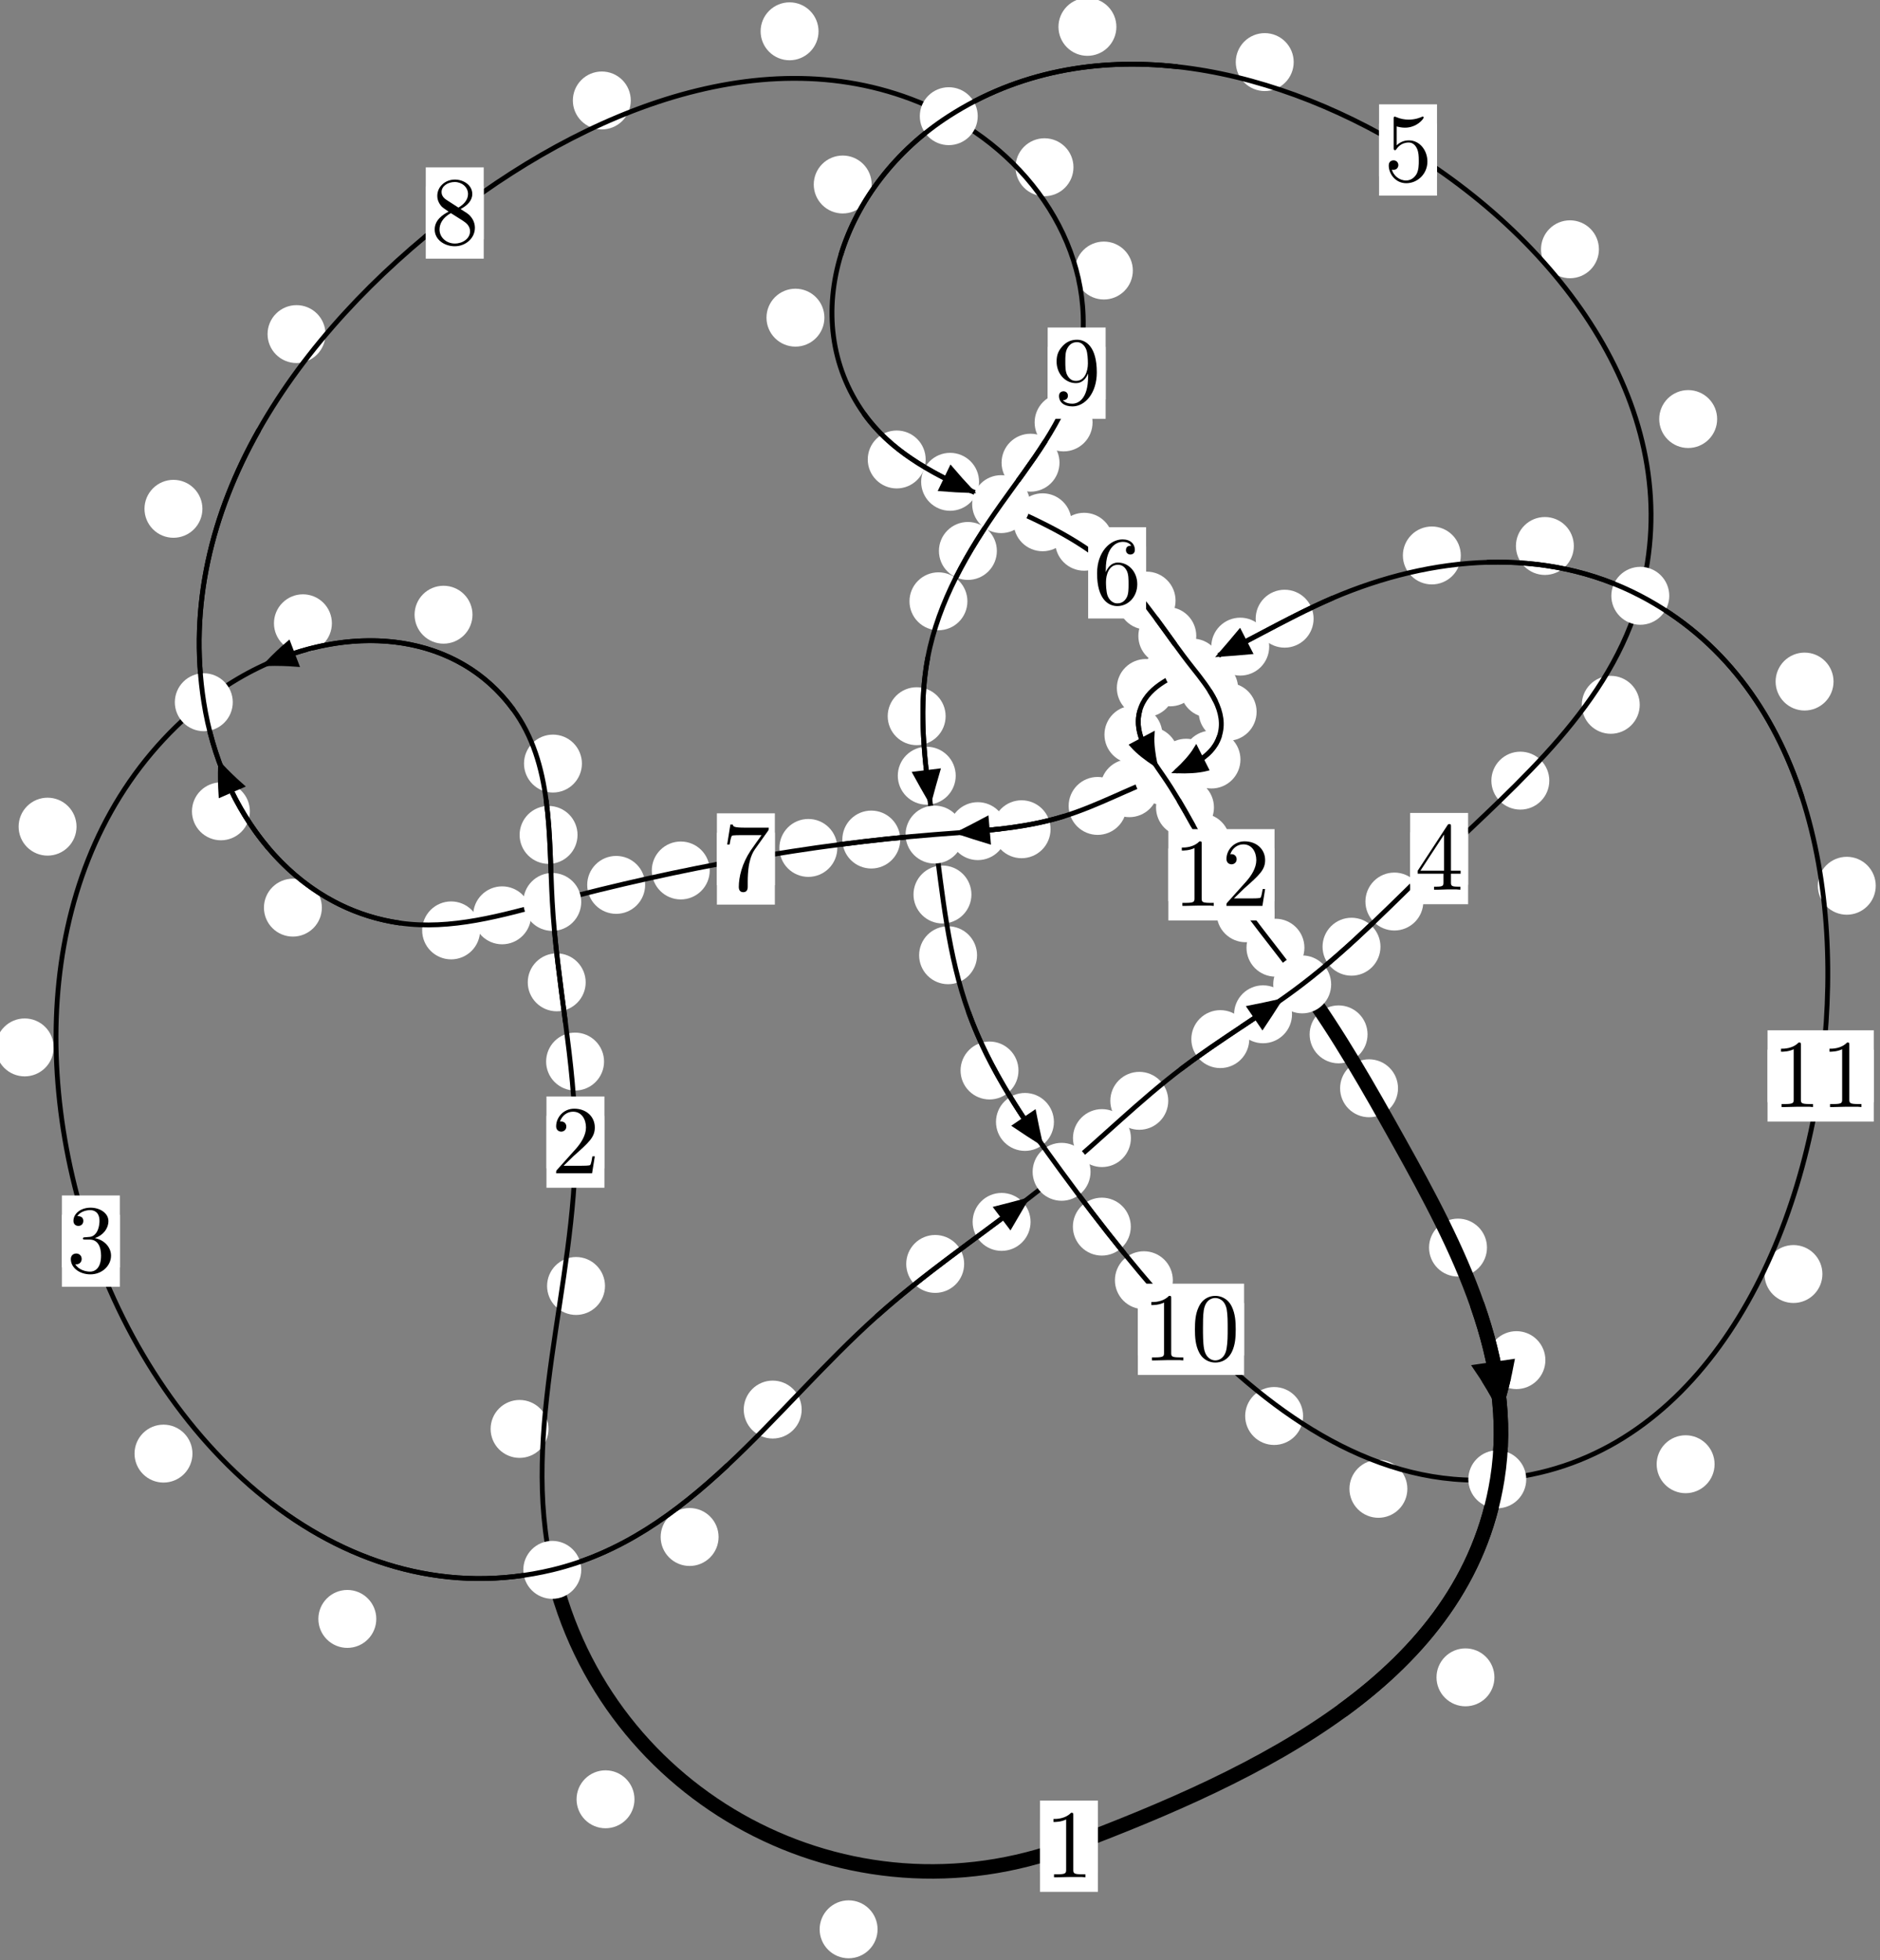 <?xml version="1.0"?>
<!-- Created by MetaPost 1.999 on 2021.07.06:0017 -->
<svg version="1.1" xmlns="http://www.w3.org/2000/svg" xmlns:xlink="http://www.w3.org/1999/xlink" width="194.032" height="202.296" viewBox="0 0 194.032 202.296">
<rect x="0" y="0" width="194.032" height="202.296" fill="#808080" stroke="none"/>
<!-- Original BoundingBox: -57.439499 -40.080719 136.592743 162.215332 -->
  <defs>
    <g transform="scale(0.01,0.01)" id="GLYPHcmr10_48">
      <path style="fill-rule: evenodd;" d="M460 -320C460 -400,455 -480,420 -554C374 -650,292 -666,250 -666C190 -666,117 -640,76 -547C44 -478,39 -400,39 -320C39 -245,43 -155,84 -79C127 2,200 22,249 22C303 22,379 1,423 -94C455 -163,460 -241,460 -320M249 -0C210 -0,151 -25,133 -121C122 -181,122 -273,122 -332C122 -396,122 -462,130 -516C149 -635,224 -644,249 -644C282 -644,348 -626,367 -527C377 -471,377 -395,377 -332C377 -257,377 -189,366 -125C351 -30,294 -0,249 -0"></path>
    </g>
    <g transform="scale(0.01,0.01)" id="GLYPHcmr10_49">
      <path style="fill-rule: evenodd;" d="M294 -640C294 -664,294 -666,271 -666C209 -602,121 -602,89 -602L89 -571C109 -571,168 -571,220 -597L220 -79C220 -43,217 -31,127 -31L95 -31L95 -0L257 -0L130 -3L217 -3L257 -3L297 -3L384 -3L419 -0L419 -31L387 -31C297 -31,294 -42,294 -79"></path>
    </g>
    <g transform="scale(0.01,0.01)" id="GLYPHcmr10_50">
      <path style="fill-rule: evenodd;" d="M127 -77L233 -180C389 -318,449 -372,449 -472C449 -586,359 -666,237 -666C124 -666,50 -574,50 -485C50 -429,100 -429,103 -429C120 -429,155 -441,155 -482C155 -508,137 -534,102 -534C94 -534,92 -534,89 -533C112 -598,166 -635,224 -635C315 -635,358 -554,358 -472C358 -392,308 -313,253 -251L61 -37C50 -26,50 -24,50 -0L421 -0L449 -174L424 -174C419 -144,412 -100,402 -85C395 -77,329 -77,307 -77"></path>
    </g>
    <g transform="scale(0.01,0.01)" id="GLYPHcmr10_51">
      <path style="fill-rule: evenodd;" d="M290 -352C372 -379,430 -449,430 -528C430 -610,342 -666,246 -666C145 -666,69 -606,69 -530C69 -497,91 -478,120 -478C151 -478,171 -500,171 -529C171 -579,124 -579,109 -579C140 -628,206 -641,242 -641C283 -641,338 -619,338 -529C338 -517,336 -459,310 -415C280 -367,246 -364,221 -363C213 -362,189 -360,182 -360C174 -359,167 -358,167 -348C167 -337,174 -337,191 -337L235 -337C317 -337,354 -269,354 -171C354 -35,285 -6,241 -6C198 -6,123 -23,88 -82C123 -77,154 -99,154 -137C154 -173,127 -193,98 -193C74 -193,42 -179,42 -135C42 -44,135 22,244 22C366 22,457 -69,457 -171C457 -253,394 -331,290 -352"></path>
    </g>
    <g transform="scale(0.01,0.01)" id="GLYPHcmr10_52">
      <path style="fill-rule: evenodd;" d="M294 -165L294 -78C294 -42,292 -31,218 -31L197 -31L197 -0L332 -0L238 -3L290 -3L332 -3L374 -3L427 -3L468 -0L468 -31L447 -31C373 -31,371 -42,371 -78L371 -165L471 -165L471 -196L371 -196L371 -651C371 -671,371 -677,355 -677C346 -677,343 -677,335 -665L28 -196L28 -165M300 -196L56 -196L300 -569"></path>
    </g>
    <g transform="scale(0.01,0.01)" id="GLYPHcmr10_53">
      <path style="fill-rule: evenodd;" d="M449 -201C449 -320,367 -420,259 -420C211 -420,168 -404,132 -369L132 -564C152 -558,185 -551,217 -551C340 -551,410 -642,410 -655C410 -661,407 -666,400 -666C399 -666,397 -666,392 -663C372 -654,323 -634,256 -634C216 -634,170 -641,123 -662C115 -665,113 -665,111 -665C101 -665,101 -657,101 -641L101 -345C101 -327,101 -319,115 -319C122 -319,124 -322,128 -328C139 -344,176 -398,257 -398C309 -398,334 -352,342 -334C358 -297,360 -258,360 -208C360 -173,360 -113,336 -71C312 -32,275 -6,229 -6C156 -6,99 -59,82 -118C85 -117,88 -116,99 -116C132 -116,149 -141,149 -165C149 -189,132 -214,99 -214C85 -214,50 -207,50 -161C50 -75,119 22,231 22C347 22,449 -74,449 -201"></path>
    </g>
    <g transform="scale(0.01,0.01)" id="GLYPHcmr10_54">
      <path style="fill-rule: evenodd;" d="M132 -328L132 -352C132 -605,256 -641,307 -641C331 -641,373 -635,395 -601C380 -601,340 -601,340 -556C340 -525,364 -510,386 -510C402 -510,432 -519,432 -558C432 -618,388 -666,305 -666C177 -666,42 -537,42 -316C42 -49,158 22,251 22C362 22,457 -72,457 -204C457 -331,368 -427,257 -427C189 -427,152 -376,132 -328M251 -6C188 -6,158 -66,152 -81C134 -128,134 -208,134 -226C134 -304,166 -404,256 -404C272 -404,318 -404,349 -342C367 -305,367 -254,367 -205C367 -157,367 -107,350 -71C320 -11,274 -6,251 -6"></path>
    </g>
    <g transform="scale(0.01,0.01)" id="GLYPHcmr10_55">
      <path style="fill-rule: evenodd;" d="M476 -609C485 -621,485 -623,485 -644L242 -644C120 -644,118 -657,114 -676L89 -676L56 -470L81 -470C84 -486,93 -549,106 -561C113 -567,191 -567,204 -567L411 -567C400 -551,321 -442,299 -409C209 -274,176 -135,176 -33C176 -23,176 22,222 22C268 22,268 -23,268 -33L268 -84C268 -139,271 -194,279 -248C283 -271,297 -357,341 -419"></path>
    </g>
    <g transform="scale(0.01,0.01)" id="GLYPHcmr10_56">
      <path style="fill-rule: evenodd;" d="M163 -457C117 -487,113 -521,113 -538C113 -599,178 -641,249 -641C322 -641,386 -589,386 -517C386 -460,347 -412,287 -377M309 -362C381 -399,430 -451,430 -517C430 -609,341 -666,250 -666C150 -666,69 -592,69 -499C69 -481,71 -436,113 -389C124 -377,161 -352,186 -335C128 -306,42 -250,42 -151C42 -45,144 22,249 22C362 22,457 -61,457 -168C457 -204,446 -249,408 -291C389 -312,373 -322,309 -362M209 -320L332 -242C360 -223,407 -193,407 -132C407 -58,332 -6,250 -6C164 -6,92 -68,92 -151C92 -209,124 -273,209 -320"></path>
    </g>
    <g transform="scale(0.01,0.01)" id="GLYPHcmr10_57">
      <path style="fill-rule: evenodd;" d="M367 -318L367 -286C367 -52,263 -6,205 -6C188 -6,134 -8,107 -42C151 -42,159 -71,159 -88C159 -119,135 -134,113 -134C97 -134,67 -125,67 -86C67 -19,121 22,206 22C335 22,457 -114,457 -329C457 -598,342 -666,253 -666C198 -666,149 -648,106 -603C65 -558,42 -516,42 -441C42 -316,130 -218,242 -218C303 -218,344 -260,367 -318M243 -241C227 -241,181 -241,150 -304C132 -341,132 -391,132 -440C132 -494,132 -541,153 -578C180 -628,218 -641,253 -641C299 -641,332 -607,349 -562C361 -530,365 -467,365 -421C365 -338,331 -241,243 -241"></path>
    </g>
  </defs>
  <path d="M90.573 199.092C90.573 198.299,90.258 197.539,89.697 196.979C89.137 196.418,88.377 196.103,87.584 196.103C86.791 196.103,86.031 196.418,85.471 196.979C84.91 197.539,84.595 198.299,84.595 199.092C84.595 199.885,84.91 200.645,85.471 201.205C86.031 201.766,86.791 202.081,87.584 202.081C88.377 202.081,89.137 201.766,89.697 201.205C90.258 200.645,90.573 199.885,90.573 199.092Z" style="fill: rgb(100%,100%,100%);stroke: none;"></path>
  <path d="M113.314 190.517C113.314 189.724,112.999 188.964,112.438 188.404C111.878 187.843,111.118 187.528,110.325 187.528C109.532 187.528,108.772 187.843,108.212 188.404C107.651 188.964,107.336 189.724,107.336 190.517C107.336 191.31,107.651 192.07,108.212 192.63C108.772 193.191,109.532 193.506,110.325 193.506C111.118 193.506,111.878 193.191,112.438 192.63C112.999 192.07,113.314 191.31,113.314 190.517Z" style="fill: rgb(100%,100%,100%);stroke: none;"></path>
  <path d="M56.613 147.455C56.613 146.663,56.298 145.903,55.738 145.342C55.177 144.782,54.417 144.467,53.624 144.467C52.832 144.467,52.072 144.782,51.511 145.342C50.951 145.903,50.636 146.663,50.636 147.455C50.636 148.248,50.951 149.008,51.511 149.569C52.072 150.129,52.832 150.444,53.624 150.444C54.417 150.444,55.177 150.129,55.738 149.569C56.298 149.008,56.613 148.248,56.613 147.455Z" style="fill: rgb(100%,100%,100%);stroke: none;"></path>
  <path d="M65.483 185.675C65.483 184.882,65.169 184.122,64.608 183.562C64.048 183.001,63.287 182.686,62.495 182.686C61.702 182.686,60.942 183.001,60.381 183.562C59.821 184.122,59.506 184.882,59.506 185.675C59.506 186.468,59.821 187.228,60.381 187.788C60.942 188.349,61.702 188.664,62.495 188.664C63.287 188.664,64.048 188.349,64.608 187.788C65.169 187.228,65.483 186.468,65.483 185.675Z" style="fill: rgb(100%,100%,100%);stroke: none;"></path>
  <path d="M62.343 109.547C62.343 108.754,62.028 107.994,61.467 107.433C60.907 106.873,60.147 106.558,59.354 106.558C58.561 106.558,57.801 106.873,57.241 107.433C56.68 107.994,56.365 108.754,56.365 109.547C56.365 110.339,56.68 111.099,57.241 111.66C57.801 112.22,58.561 112.535,59.354 112.535C60.147 112.535,60.907 112.22,61.467 111.66C62.028 111.099,62.343 110.339,62.343 109.547Z" style="fill: rgb(100%,100%,100%);stroke: none;"></path>
  <path d="M62.441 132.705C62.441 131.912,62.126 131.152,61.566 130.592C61.005 130.031,60.245 129.716,59.453 129.716C58.66 129.716,57.9 130.031,57.339 130.592C56.779 131.152,56.464 131.912,56.464 132.705C56.464 133.498,56.779 134.258,57.339 134.818C57.9 135.379,58.66 135.694,59.453 135.694C60.245 135.694,61.005 135.379,61.566 134.818C62.126 134.258,62.441 133.498,62.441 132.705Z" style="fill: rgb(100%,100%,100%);stroke: none;"></path>
  <path d="M59.606 86.157C59.606 85.364,59.291 84.604,58.731 84.043C58.17 83.483,57.41 83.168,56.618 83.168C55.825 83.168,55.065 83.483,54.504 84.043C53.944 84.604,53.629 85.364,53.629 86.157C53.629 86.949,53.944 87.71,54.504 88.27C55.065 88.831,55.825 89.146,56.618 89.146C57.41 89.146,58.17 88.831,58.731 88.27C59.291 87.71,59.606 86.949,59.606 86.157Z" style="fill: rgb(100%,100%,100%);stroke: none;"></path>
  <path d="M60.447 101.37C60.447 100.577,60.132 99.817,59.572 99.257C59.011 98.696,58.251 98.381,57.459 98.381C56.666 98.381,55.906 98.696,55.345 99.257C54.785 99.817,54.47 100.577,54.47 101.37C54.47 102.163,54.785 102.923,55.345 103.483C55.906 104.044,56.666 104.359,57.459 104.359C58.251 104.359,59.011 104.044,59.572 103.483C60.132 102.923,60.447 102.163,60.447 101.37Z" style="fill: rgb(100%,100%,100%);stroke: none;"></path>
  <path d="M48.765 63.434C48.765 62.642,48.45 61.881,47.89 61.321C47.329 60.76,46.569 60.446,45.776 60.446C44.984 60.446,44.224 60.76,43.663 61.321C43.103 61.881,42.788 62.642,42.788 63.434C42.788 64.227,43.103 64.987,43.663 65.548C44.224 66.108,44.984 66.423,45.776 66.423C46.569 66.423,47.329 66.108,47.89 65.548C48.45 64.987,48.765 64.227,48.765 63.434Z" style="fill: rgb(100%,100%,100%);stroke: none;"></path>
  <path d="M60.059 78.796C60.059 78.003,59.744 77.243,59.184 76.682C58.623 76.122,57.863 75.807,57.071 75.807C56.278 75.807,55.518 76.122,54.957 76.682C54.397 77.243,54.082 78.003,54.082 78.796C54.082 79.588,54.397 80.348,54.957 80.909C55.518 81.469,56.278 81.784,57.071 81.784C57.863 81.784,58.623 81.469,59.184 80.909C59.744 80.348,60.059 79.588,60.059 78.796Z" style="fill: rgb(100%,100%,100%);stroke: none;"></path>
  <path d="M7.898 85.306C7.898 84.513,7.584 83.753,7.023 83.193C6.463 82.632,5.702 82.317,4.91 82.317C4.117 82.317,3.357 82.632,2.796 83.193C2.236 83.753,1.921 84.513,1.921 85.306C1.921 86.099,2.236 86.859,2.796 87.419C3.357 87.98,4.117 88.295,4.91 88.295C5.702 88.295,6.463 87.98,7.023 87.419C7.584 86.859,7.898 86.099,7.898 85.306Z" style="fill: rgb(100%,100%,100%);stroke: none;"></path>
  <path d="M34.254 64.319C34.254 63.526,33.939 62.766,33.378 62.206C32.818 61.645,32.058 61.33,31.265 61.33C30.472 61.33,29.712 61.645,29.152 62.206C28.591 62.766,28.276 63.526,28.276 64.319C28.276 65.112,28.591 65.872,29.152 66.432C29.712 66.993,30.472 67.308,31.265 67.308C32.058 67.308,32.818 66.993,33.378 66.432C33.939 65.872,34.254 65.112,34.254 64.319Z" style="fill: rgb(100%,100%,100%);stroke: none;"></path>
  <path d="M19.863 150.004C19.863 149.211,19.548 148.451,18.987 147.89C18.427 147.33,17.667 147.015,16.874 147.015C16.081 147.015,15.321 147.33,14.761 147.89C14.2 148.451,13.885 149.211,13.885 150.004C13.885 150.796,14.2 151.556,14.761 152.117C15.321 152.677,16.081 152.992,16.874 152.992C17.667 152.992,18.427 152.677,18.987 152.117C19.548 151.556,19.863 150.796,19.863 150.004Z" style="fill: rgb(100%,100%,100%);stroke: none;"></path>
  <path d="M5.538 108.086C5.538 107.293,5.223 106.533,4.663 105.973C4.102 105.412,3.342 105.097,2.549 105.097C1.757 105.097,0.996 105.412,0.436 105.973C-0.125 106.533,-0.439 107.293,-0.439 108.086C-0.439 108.879,-0.125 109.639,0.436 110.199C0.996 110.76,1.757 111.075,2.549 111.075C3.342 111.075,4.102 110.76,4.663 110.199C5.223 109.639,5.538 108.879,5.538 108.086Z" style="fill: rgb(100%,100%,100%);stroke: none;"></path>
  <path d="M74.163 158.608C74.163 157.815,73.848 157.055,73.288 156.495C72.728 155.934,71.967 155.619,71.175 155.619C70.382 155.619,69.622 155.934,69.061 156.495C68.501 157.055,68.186 157.815,68.186 158.608C68.186 159.401,68.501 160.161,69.061 160.721C69.622 161.282,70.382 161.597,71.175 161.597C71.967 161.597,72.728 161.282,73.288 160.721C73.848 160.161,74.163 159.401,74.163 158.608Z" style="fill: rgb(100%,100%,100%);stroke: none;"></path>
  <path d="M38.836 167.062C38.836 166.269,38.521 165.509,37.96 164.949C37.4 164.388,36.64 164.073,35.847 164.073C35.054 164.073,34.294 164.388,33.734 164.949C33.173 165.509,32.858 166.269,32.858 167.062C32.858 167.855,33.173 168.615,33.734 169.175C34.294 169.736,35.054 170.051,35.847 170.051C36.64 170.051,37.4 169.736,37.96 169.175C38.521 168.615,38.836 167.855,38.836 167.062Z" style="fill: rgb(100%,100%,100%);stroke: none;"></path>
  <path d="M99.508 130.43C99.508 129.637,99.193 128.877,98.633 128.316C98.072 127.756,97.312 127.441,96.519 127.441C95.727 127.441,94.967 127.756,94.406 128.316C93.846 128.877,93.531 129.637,93.531 130.43C93.531 131.222,93.846 131.982,94.406 132.543C94.967 133.103,95.727 133.418,96.519 133.418C97.312 133.418,98.072 133.103,98.633 132.543C99.193 131.982,99.508 131.222,99.508 130.43Z" style="fill: rgb(100%,100%,100%);stroke: none;"></path>
  <path d="M82.739 145.458C82.739 144.665,82.424 143.905,81.863 143.345C81.303 142.784,80.542 142.469,79.75 142.469C78.957 142.469,78.197 142.784,77.636 143.345C77.076 143.905,76.761 144.665,76.761 145.458C76.761 146.251,77.076 147.011,77.636 147.571C78.197 148.132,78.957 148.447,79.75 148.447C80.542 148.447,81.303 148.132,81.863 147.571C82.424 147.011,82.739 146.251,82.739 145.458Z" style="fill: rgb(100%,100%,100%);stroke: none;"></path>
  <path d="M116.719 117.444C116.719 116.651,116.404 115.891,115.843 115.331C115.283 114.77,114.523 114.455,113.73 114.455C112.937 114.455,112.177 114.77,111.617 115.331C111.056 115.891,110.741 116.651,110.741 117.444C110.741 118.237,111.056 118.997,111.617 119.557C112.177 120.118,112.937 120.433,113.73 120.433C114.523 120.433,115.283 120.118,115.843 119.557C116.404 118.997,116.719 118.237,116.719 117.444Z" style="fill: rgb(100%,100%,100%);stroke: none;"></path>
  <path d="M106.363 126.092C106.363 125.299,106.048 124.539,105.487 123.979C104.927 123.418,104.167 123.103,103.374 123.103C102.581 123.103,101.821 123.418,101.261 123.979C100.7 124.539,100.385 125.299,100.385 126.092C100.385 126.885,100.7 127.645,101.261 128.205C101.821 128.766,102.581 129.081,103.374 129.081C104.167 129.081,104.927 128.766,105.487 128.205C106.048 127.645,106.363 126.885,106.363 126.092Z" style="fill: rgb(100%,100%,100%);stroke: none;"></path>
  <path d="M128.934 107.23C128.934 106.437,128.619 105.677,128.059 105.116C127.498 104.556,126.738 104.241,125.945 104.241C125.152 104.241,124.392 104.556,123.832 105.116C123.271 105.677,122.956 106.437,122.956 107.23C122.956 108.022,123.271 108.782,123.832 109.343C124.392 109.903,125.152 110.218,125.945 110.218C126.738 110.218,127.498 109.903,128.059 109.343C128.619 108.782,128.934 108.022,128.934 107.23Z" style="fill: rgb(100%,100%,100%);stroke: none;"></path>
  <path d="M120.573 113.597C120.573 112.805,120.258 112.045,119.697 111.484C119.137 110.924,118.377 110.609,117.584 110.609C116.791 110.609,116.031 110.924,115.471 111.484C114.91 112.045,114.595 112.805,114.595 113.597C114.595 114.39,114.91 115.15,115.471 115.711C116.031 116.271,116.791 116.586,117.584 116.586C118.377 116.586,119.137 116.271,119.697 115.711C120.258 115.15,120.573 114.39,120.573 113.597Z" style="fill: rgb(100%,100%,100%);stroke: none;"></path>
  <path d="M142.476 97.695C142.476 96.902,142.161 96.142,141.601 95.582C141.04 95.021,140.28 94.706,139.487 94.706C138.695 94.706,137.935 95.021,137.374 95.582C136.814 96.142,136.499 96.902,136.499 97.695C136.499 98.488,136.814 99.248,137.374 99.808C137.935 100.369,138.695 100.684,139.487 100.684C140.28 100.684,141.04 100.369,141.601 99.808C142.161 99.248,142.476 98.488,142.476 97.695Z" style="fill: rgb(100%,100%,100%);stroke: none;"></path>
  <path d="M133.347 104.668C133.347 103.876,133.032 103.116,132.471 102.555C131.911 101.995,131.151 101.68,130.358 101.68C129.565 101.68,128.805 101.995,128.245 102.555C127.684 103.116,127.369 103.876,127.369 104.668C127.369 105.461,127.684 106.221,128.245 106.782C128.805 107.342,129.565 107.657,130.358 107.657C131.151 107.657,131.911 107.342,132.471 106.782C133.032 106.221,133.347 105.461,133.347 104.668Z" style="fill: rgb(100%,100%,100%);stroke: none;"></path>
  <path d="M159.901 80.557C159.901 79.765,159.586 79.004,159.025 78.444C158.465 77.883,157.705 77.568,156.912 77.568C156.119 77.568,155.359 77.883,154.799 78.444C154.238 79.004,153.923 79.765,153.923 80.557C153.923 81.35,154.238 82.11,154.799 82.671C155.359 83.231,156.119 83.546,156.912 83.546C157.705 83.546,158.465 83.231,159.025 82.671C159.586 82.11,159.901 81.35,159.901 80.557Z" style="fill: rgb(100%,100%,100%);stroke: none;"></path>
  <path d="M146.9 93.033C146.9 92.241,146.585 91.48,146.025 90.92C145.464 90.359,144.704 90.044,143.911 90.044C143.119 90.044,142.358 90.359,141.798 90.92C141.237 91.48,140.923 92.241,140.923 93.033C140.923 93.826,141.237 94.586,141.798 95.147C142.358 95.707,143.119 96.022,143.911 96.022C144.704 96.022,145.464 95.707,146.025 95.147C146.585 94.586,146.9 93.826,146.9 93.033Z" style="fill: rgb(100%,100%,100%);stroke: none;"></path>
  <path d="M177.224 43.243C177.224 42.451,176.909 41.691,176.348 41.13C175.788 40.57,175.028 40.255,174.235 40.255C173.442 40.255,172.682 40.57,172.122 41.13C171.561 41.691,171.246 42.451,171.246 43.243C171.246 44.036,171.561 44.796,172.122 45.357C172.682 45.917,173.442 46.232,174.235 46.232C175.028 46.232,175.788 45.917,176.348 45.357C176.909 44.796,177.224 44.036,177.224 43.243Z" style="fill: rgb(100%,100%,100%);stroke: none;"></path>
  <path d="M169.234 72.732C169.234 71.939,168.919 71.179,168.358 70.619C167.798 70.058,167.037 69.743,166.245 69.743C165.452 69.743,164.692 70.058,164.131 70.619C163.571 71.179,163.256 71.939,163.256 72.732C163.256 73.525,163.571 74.285,164.131 74.845C164.692 75.406,165.452 75.721,166.245 75.721C167.037 75.721,167.798 75.406,168.358 74.845C168.919 74.285,169.234 73.525,169.234 72.732Z" style="fill: rgb(100%,100%,100%);stroke: none;"></path>
  <path d="M133.52 6.407C133.52 5.614,133.205 4.854,132.644 4.293C132.084 3.733,131.323 3.418,130.531 3.418C129.738 3.418,128.978 3.733,128.417 4.293C127.857 4.854,127.542 5.614,127.542 6.407C127.542 7.199,127.857 7.959,128.417 8.52C128.978 9.08,129.738 9.395,130.531 9.395C131.323 9.395,132.084 9.08,132.644 8.52C133.205 7.959,133.52 7.199,133.52 6.407Z" style="fill: rgb(100%,100%,100%);stroke: none;"></path>
  <path d="M165.022 25.724C165.022 24.931,164.707 24.171,164.147 23.611C163.586 23.05,162.826 22.735,162.033 22.735C161.241 22.735,160.48 23.05,159.92 23.611C159.36 24.171,159.045 24.931,159.045 25.724C159.045 26.517,159.36 27.277,159.92 27.837C160.48 28.398,161.241 28.713,162.033 28.713C162.826 28.713,163.586 28.398,164.147 27.837C164.707 27.277,165.022 26.517,165.022 25.724Z" style="fill: rgb(100%,100%,100%);stroke: none;"></path>
  <path d="M89.964 19.039C89.964 18.246,89.649 17.486,89.089 16.926C88.528 16.365,87.768 16.05,86.976 16.05C86.183 16.05,85.423 16.365,84.862 16.926C84.302 17.486,83.987 18.246,83.987 19.039C83.987 19.832,84.302 20.592,84.862 21.152C85.423 21.713,86.183 22.028,86.976 22.028C87.768 22.028,88.528 21.713,89.089 21.152C89.649 20.592,89.964 19.832,89.964 19.039Z" style="fill: rgb(100%,100%,100%);stroke: none;"></path>
  <path d="M115.22 2.773C115.22 1.981,114.905 1.221,114.344 0.66C113.784 0.1,113.024 -0.215,112.231 -0.215C111.438 -0.215,110.678 0.1,110.118 0.66C109.557 1.221,109.242 1.981,109.242 2.773C109.242 3.566,109.557 4.326,110.118 4.887C110.678 5.447,111.438 5.762,112.231 5.762C113.024 5.762,113.784 5.447,114.344 4.887C114.905 4.326,115.22 3.566,115.22 2.773Z" style="fill: rgb(100%,100%,100%);stroke: none;"></path>
  <path d="M95.537 47.414C95.537 46.621,95.222 45.861,94.662 45.301C94.101 44.74,93.341 44.425,92.548 44.425C91.756 44.425,90.995 44.74,90.435 45.301C89.874 45.861,89.56 46.621,89.56 47.414C89.56 48.207,89.874 48.967,90.435 49.527C90.995 50.088,91.756 50.403,92.548 50.403C93.341 50.403,94.101 50.088,94.662 49.527C95.222 48.967,95.537 48.207,95.537 47.414Z" style="fill: rgb(100%,100%,100%);stroke: none;"></path>
  <path d="M85.085 32.781C85.085 31.988,84.77 31.228,84.21 30.668C83.649 30.107,82.889 29.792,82.096 29.792C81.304 29.792,80.543 30.107,79.983 30.668C79.422 31.228,79.108 31.988,79.108 32.781C79.108 33.574,79.422 34.334,79.983 34.894C80.543 35.455,81.304 35.77,82.096 35.77C82.889 35.77,83.649 35.455,84.21 34.894C84.77 34.334,85.085 33.574,85.085 32.781Z" style="fill: rgb(100%,100%,100%);stroke: none;"></path>
  <path d="M110.593 53.896C110.593 53.103,110.278 52.343,109.718 51.783C109.158 51.222,108.397 50.907,107.605 50.907C106.812 50.907,106.052 51.222,105.491 51.783C104.931 52.343,104.616 53.103,104.616 53.896C104.616 54.689,104.931 55.449,105.491 56.009C106.052 56.57,106.812 56.885,107.605 56.885C108.397 56.885,109.158 56.57,109.718 56.009C110.278 55.449,110.593 54.689,110.593 53.896Z" style="fill: rgb(100%,100%,100%);stroke: none;"></path>
  <path d="M101.048 49.72C101.048 48.928,100.733 48.167,100.173 47.607C99.612 47.046,98.852 46.731,98.059 46.731C97.267 46.731,96.507 47.046,95.946 47.607C95.386 48.167,95.071 48.928,95.071 49.72C95.071 50.513,95.386 51.273,95.946 51.834C96.507 52.394,97.267 52.709,98.059 52.709C98.852 52.709,99.612 52.394,100.173 51.834C100.733 51.273,101.048 50.513,101.048 49.72Z" style="fill: rgb(100%,100%,100%);stroke: none;"></path>
  <path d="M121.327 61.978C121.327 61.185,121.012 60.425,120.451 59.865C119.891 59.304,119.131 58.989,118.338 58.989C117.545 58.989,116.785 59.304,116.225 59.865C115.664 60.425,115.349 61.185,115.349 61.978C115.349 62.771,115.664 63.531,116.225 64.091C116.785 64.652,117.545 64.967,118.338 64.967C119.131 64.967,119.891 64.652,120.451 64.091C121.012 63.531,121.327 62.771,121.327 61.978Z" style="fill: rgb(100%,100%,100%);stroke: none;"></path>
  <path d="M114.88 55.906C114.88 55.113,114.565 54.353,114.005 53.792C113.444 53.232,112.684 52.917,111.891 52.917C111.099 52.917,110.339 53.232,109.778 53.792C109.218 54.353,108.903 55.113,108.903 55.906C108.903 56.698,109.218 57.459,109.778 58.019C110.339 58.58,111.099 58.894,111.891 58.894C112.684 58.894,113.444 58.58,114.005 58.019C114.565 57.459,114.88 56.698,114.88 55.906Z" style="fill: rgb(100%,100%,100%);stroke: none;"></path>
  <path d="M127.786 71.055C127.786 70.262,127.471 69.502,126.911 68.941C126.35 68.381,125.59 68.066,124.797 68.066C124.005 68.066,123.245 68.381,122.684 68.941C122.124 69.502,121.809 70.262,121.809 71.055C121.809 71.847,122.124 72.607,122.684 73.168C123.245 73.728,124.005 74.043,124.797 74.043C125.59 74.043,126.35 73.728,126.911 73.168C127.471 72.607,127.786 71.847,127.786 71.055Z" style="fill: rgb(100%,100%,100%);stroke: none;"></path>
  <path d="M123.465 65.625C123.465 64.832,123.15 64.072,122.59 63.512C122.029 62.951,121.269 62.636,120.476 62.636C119.684 62.636,118.923 62.951,118.363 63.512C117.802 64.072,117.488 64.832,117.488 65.625C117.488 66.418,117.802 67.178,118.363 67.738C118.923 68.299,119.684 68.614,120.476 68.614C121.269 68.614,122.029 68.299,122.59 67.738C123.15 67.178,123.465 66.418,123.465 65.625Z" style="fill: rgb(100%,100%,100%);stroke: none;"></path>
  <path d="M128.025 78.378C128.025 77.586,127.71 76.825,127.149 76.265C126.589 75.704,125.829 75.39,125.036 75.39C124.243 75.39,123.483 75.704,122.923 76.265C122.362 76.825,122.047 77.586,122.047 78.378C122.047 79.171,122.362 79.931,122.923 80.492C123.483 81.052,124.243 81.367,125.036 81.367C125.829 81.367,126.589 81.052,127.149 80.492C127.71 79.931,128.025 79.171,128.025 78.378Z" style="fill: rgb(100%,100%,100%);stroke: none;"></path>
  <path d="M129.692 73.457C129.692 72.664,129.377 71.904,128.817 71.344C128.256 70.783,127.496 70.468,126.703 70.468C125.911 70.468,125.15 70.783,124.59 71.344C124.029 71.904,123.714 72.664,123.714 73.457C123.714 74.25,124.029 75.01,124.59 75.57C125.15 76.131,125.911 76.446,126.703 76.446C127.496 76.446,128.256 76.131,128.817 75.57C129.377 75.01,129.692 74.25,129.692 73.457Z" style="fill: rgb(100%,100%,100%);stroke: none;"></path>
  <path d="M119.549 81.337C119.549 80.544,119.234 79.784,118.674 79.224C118.113 78.663,117.353 78.348,116.561 78.348C115.768 78.348,115.008 78.663,114.447 79.224C113.887 79.784,113.572 80.544,113.572 81.337C113.572 82.13,113.887 82.89,114.447 83.45C115.008 84.011,115.768 84.326,116.561 84.326C117.353 84.326,118.113 84.011,118.674 83.45C119.234 82.89,119.549 82.13,119.549 81.337Z" style="fill: rgb(100%,100%,100%);stroke: none;"></path>
  <path d="M125.402 79.224C125.402 78.431,125.087 77.671,124.527 77.111C123.966 76.55,123.206 76.235,122.414 76.235C121.621 76.235,120.861 76.55,120.3 77.111C119.74 77.671,119.425 78.431,119.425 79.224C119.425 80.017,119.74 80.777,120.3 81.337C120.861 81.898,121.621 82.213,122.414 82.213C123.206 82.213,123.966 81.898,124.527 81.337C125.087 80.777,125.402 80.017,125.402 79.224Z" style="fill: rgb(100%,100%,100%);stroke: none;"></path>
  <path d="M108.425 85.572C108.425 84.78,108.11 84.02,107.549 83.459C106.989 82.899,106.229 82.584,105.436 82.584C104.643 82.584,103.883 82.899,103.323 83.459C102.762 84.02,102.447 84.78,102.447 85.572C102.447 86.365,102.762 87.125,103.323 87.686C103.883 88.246,104.643 88.561,105.436 88.561C106.229 88.561,106.989 88.246,107.549 87.686C108.11 87.125,108.425 86.365,108.425 85.572Z" style="fill: rgb(100%,100%,100%);stroke: none;"></path>
  <path d="M116.272 83.166C116.272 82.373,115.957 81.613,115.396 81.053C114.836 80.492,114.076 80.177,113.283 80.177C112.49 80.177,111.73 80.492,111.17 81.053C110.609 81.613,110.294 82.373,110.294 83.166C110.294 83.959,110.609 84.719,111.17 85.279C111.73 85.84,112.49 86.155,113.283 86.155C114.076 86.155,114.836 85.84,115.396 85.279C115.957 84.719,116.272 83.959,116.272 83.166Z" style="fill: rgb(100%,100%,100%);stroke: none;"></path>
  <path d="M92.913 86.637C92.913 85.844,92.598 85.084,92.038 84.523C91.477 83.963,90.717 83.648,89.924 83.648C89.132 83.648,88.371 83.963,87.811 84.523C87.25 85.084,86.936 85.844,86.936 86.637C86.936 87.429,87.25 88.189,87.811 88.75C88.371 89.31,89.132 89.625,89.924 89.625C90.717 89.625,91.477 89.31,92.038 88.75C92.598 88.189,92.913 87.429,92.913 86.637Z" style="fill: rgb(100%,100%,100%);stroke: none;"></path>
  <path d="M103.908 85.769C103.908 84.976,103.593 84.216,103.033 83.655C102.472 83.095,101.712 82.78,100.919 82.78C100.127 82.78,99.367 83.095,98.806 83.655C98.246 84.216,97.931 84.976,97.931 85.769C97.931 86.561,98.246 87.321,98.806 87.882C99.367 88.442,100.127 88.757,100.919 88.757C101.712 88.757,102.472 88.442,103.033 87.882C103.593 87.321,103.908 86.561,103.908 85.769Z" style="fill: rgb(100%,100%,100%);stroke: none;"></path>
  <path d="M73.249 89.828C73.249 89.035,72.934 88.275,72.373 87.714C71.813 87.154,71.053 86.839,70.26 86.839C69.467 86.839,68.707 87.154,68.147 87.714C67.586 88.275,67.271 89.035,67.271 89.828C67.271 90.62,67.586 91.381,68.147 91.941C68.707 92.501,69.467 92.816,70.26 92.816C71.053 92.816,71.813 92.501,72.373 91.941C72.934 91.381,73.249 90.62,73.249 89.828Z" style="fill: rgb(100%,100%,100%);stroke: none;"></path>
  <path d="M86.418 87.5C86.418 86.708,86.103 85.947,85.543 85.387C84.983 84.826,84.222 84.512,83.43 84.512C82.637 84.512,81.877 84.826,81.316 85.387C80.756 85.947,80.441 86.708,80.441 87.5C80.441 88.293,80.756 89.053,81.316 89.614C81.877 90.174,82.637 90.489,83.43 90.489C84.222 90.489,84.983 90.174,85.543 89.614C86.103 89.053,86.418 88.293,86.418 87.5Z" style="fill: rgb(100%,100%,100%);stroke: none;"></path>
  <path d="M54.813 94.456C54.813 93.663,54.498 92.903,53.937 92.343C53.377 91.782,52.617 91.467,51.824 91.467C51.031 91.467,50.271 91.782,49.711 92.343C49.15 92.903,48.835 93.663,48.835 94.456C48.835 95.249,49.15 96.009,49.711 96.569C50.271 97.13,51.031 97.445,51.824 97.445C52.617 97.445,53.377 97.13,53.937 96.569C54.498 96.009,54.813 95.249,54.813 94.456Z" style="fill: rgb(100%,100%,100%);stroke: none;"></path>
  <path d="M66.584 91.314C66.584 90.522,66.269 89.761,65.708 89.201C65.148 88.64,64.388 88.326,63.595 88.326C62.802 88.326,62.042 88.64,61.482 89.201C60.921 89.761,60.606 90.522,60.606 91.314C60.606 92.107,60.921 92.867,61.482 93.428C62.042 93.988,62.802 94.303,63.595 94.303C64.388 94.303,65.148 93.988,65.708 93.428C66.269 92.867,66.584 92.107,66.584 91.314Z" style="fill: rgb(100%,100%,100%);stroke: none;"></path>
  <path d="M33.218 93.662C33.218 92.87,32.903 92.11,32.343 91.549C31.782 90.989,31.022 90.674,30.229 90.674C29.437 90.674,28.676 90.989,28.116 91.549C27.556 92.11,27.241 92.87,27.241 93.662C27.241 94.455,27.556 95.215,28.116 95.776C28.676 96.336,29.437 96.651,30.229 96.651C31.022 96.651,31.782 96.336,32.343 95.776C32.903 95.215,33.218 94.455,33.218 93.662Z" style="fill: rgb(100%,100%,100%);stroke: none;"></path>
  <path d="M49.549 96.011C49.549 95.218,49.234 94.458,48.674 93.898C48.113 93.337,47.353 93.022,46.561 93.022C45.768 93.022,45.008 93.337,44.447 93.898C43.887 94.458,43.572 95.218,43.572 96.011C43.572 96.804,43.887 97.564,44.447 98.124C45.008 98.685,45.768 99,46.561 99C47.353 99,48.113 98.685,48.674 98.124C49.234 97.564,49.549 96.804,49.549 96.011Z" style="fill: rgb(100%,100%,100%);stroke: none;"></path>
  <path d="M20.891 52.506C20.891 51.713,20.576 50.953,20.015 50.393C19.455 49.832,18.695 49.517,17.902 49.517C17.109 49.517,16.349 49.832,15.789 50.393C15.228 50.953,14.913 51.713,14.913 52.506C14.913 53.299,15.228 54.059,15.789 54.619C16.349 55.18,17.109 55.495,17.902 55.495C18.695 55.495,19.455 55.18,20.015 54.619C20.576 54.059,20.891 53.299,20.891 52.506Z" style="fill: rgb(100%,100%,100%);stroke: none;"></path>
  <path d="M25.789 83.723C25.789 82.931,25.474 82.171,24.914 81.61C24.354 81.05,23.593 80.735,22.801 80.735C22.008 80.735,21.248 81.05,20.687 81.61C20.127 82.171,19.812 82.931,19.812 83.723C19.812 84.516,20.127 85.276,20.687 85.837C21.248 86.397,22.008 86.712,22.801 86.712C23.593 86.712,24.354 86.397,24.914 85.837C25.474 85.276,25.789 84.516,25.789 83.723Z" style="fill: rgb(100%,100%,100%);stroke: none;"></path>
  <path d="M65.101 10.368C65.101 9.575,64.786 8.815,64.226 8.254C63.665 7.694,62.905 7.379,62.112 7.379C61.32 7.379,60.56 7.694,59.999 8.254C59.439 8.815,59.124 9.575,59.124 10.368C59.124 11.16,59.439 11.92,59.999 12.481C60.56 13.041,61.32 13.356,62.112 13.356C62.905 13.356,63.665 13.041,64.226 12.481C64.786 11.92,65.101 11.16,65.101 10.368Z" style="fill: rgb(100%,100%,100%);stroke: none;"></path>
  <path d="M33.593 34.477C33.593 33.684,33.278 32.924,32.717 32.363C32.157 31.803,31.397 31.488,30.604 31.488C29.811 31.488,29.051 31.803,28.491 32.363C27.93 32.924,27.615 33.684,27.615 34.477C27.615 35.269,27.93 36.029,28.491 36.59C29.051 37.15,29.811 37.465,30.604 37.465C31.397 37.465,32.157 37.15,32.717 36.59C33.278 36.029,33.593 35.269,33.593 34.477Z" style="fill: rgb(100%,100%,100%);stroke: none;"></path>
  <path d="M110.79 17.257C110.79 16.465,110.476 15.705,109.915 15.144C109.355 14.584,108.594 14.269,107.802 14.269C107.009 14.269,106.249 14.584,105.688 15.144C105.128 15.705,104.813 16.465,104.813 17.257C104.813 18.05,105.128 18.81,105.688 19.371C106.249 19.931,107.009 20.246,107.802 20.246C108.594 20.246,109.355 19.931,109.915 19.371C110.476 18.81,110.79 18.05,110.79 17.257Z" style="fill: rgb(100%,100%,100%);stroke: none;"></path>
  <path d="M84.48 3.23C84.48 2.438,84.165 1.677,83.604 1.117C83.044 0.556,82.284 0.241,81.491 0.241C80.698 0.241,79.938 0.556,79.378 1.117C78.817 1.677,78.502 2.438,78.502 3.23C78.502 4.023,78.817 4.783,79.378 5.344C79.938 5.904,80.698 6.219,81.491 6.219C82.284 6.219,83.044 5.904,83.604 5.344C84.165 4.783,84.48 4.023,84.48 3.23Z" style="fill: rgb(100%,100%,100%);stroke: none;"></path>
  <path d="M112.761 43.591C112.761 42.799,112.446 42.038,111.885 41.478C111.325 40.917,110.565 40.602,109.772 40.602C108.979 40.602,108.219 40.917,107.659 41.478C107.098 42.038,106.783 42.799,106.783 43.591C106.783 44.384,107.098 45.144,107.659 45.705C108.219 46.265,108.979 46.58,109.772 46.58C110.565 46.58,111.325 46.265,111.885 45.705C112.446 45.144,112.761 44.384,112.761 43.591Z" style="fill: rgb(100%,100%,100%);stroke: none;"></path>
  <path d="M116.919 27.917C116.919 27.125,116.604 26.365,116.043 25.804C115.483 25.244,114.723 24.929,113.93 24.929C113.137 24.929,112.377 25.244,111.817 25.804C111.256 26.365,110.941 27.125,110.941 27.917C110.941 28.71,111.256 29.47,111.817 30.031C112.377 30.591,113.137 30.906,113.93 30.906C114.723 30.906,115.483 30.591,116.043 30.031C116.604 29.47,116.919 28.71,116.919 27.917Z" style="fill: rgb(100%,100%,100%);stroke: none;"></path>
  <path d="M102.884 56.854C102.884 56.061,102.569 55.301,102.008 54.741C101.448 54.18,100.688 53.865,99.895 53.865C99.102 53.865,98.342 54.18,97.782 54.741C97.221 55.301,96.906 56.061,96.906 56.854C96.906 57.647,97.221 58.407,97.782 58.967C98.342 59.528,99.102 59.843,99.895 59.843C100.688 59.843,101.448 59.528,102.008 58.967C102.569 58.407,102.884 57.647,102.884 56.854Z" style="fill: rgb(100%,100%,100%);stroke: none;"></path>
  <path d="M109.349 47.746C109.349 46.954,109.034 46.194,108.474 45.633C107.913 45.073,107.153 44.758,106.361 44.758C105.568 44.758,104.808 45.073,104.247 45.633C103.687 46.194,103.372 46.954,103.372 47.746C103.372 48.539,103.687 49.299,104.247 49.86C104.808 50.42,105.568 50.735,106.361 50.735C107.153 50.735,107.913 50.42,108.474 49.86C109.034 49.299,109.349 48.539,109.349 47.746Z" style="fill: rgb(100%,100%,100%);stroke: none;"></path>
  <path d="M97.597 73.908C97.597 73.115,97.282 72.355,96.721 71.794C96.161 71.234,95.401 70.919,94.608 70.919C93.815 70.919,93.055 71.234,92.495 71.794C91.934 72.355,91.619 73.115,91.619 73.908C91.619 74.7,91.934 75.46,92.495 76.021C93.055 76.581,93.815 76.896,94.608 76.896C95.401 76.896,96.161 76.581,96.721 76.021C97.282 75.46,97.597 74.7,97.597 73.908Z" style="fill: rgb(100%,100%,100%);stroke: none;"></path>
  <path d="M99.844 62.05C99.844 61.257,99.529 60.497,98.969 59.937C98.408 59.376,97.648 59.061,96.856 59.061C96.063 59.061,95.303 59.376,94.742 59.937C94.182 60.497,93.867 61.257,93.867 62.05C93.867 62.843,94.182 63.603,94.742 64.163C95.303 64.724,96.063 65.039,96.856 65.039C97.648 65.039,98.408 64.724,98.969 64.163C99.529 63.603,99.844 62.843,99.844 62.05Z" style="fill: rgb(100%,100%,100%);stroke: none;"></path>
  <path d="M100.259 92.307C100.259 91.514,99.944 90.754,99.383 90.194C98.823 89.633,98.063 89.318,97.27 89.318C96.477 89.318,95.717 89.633,95.157 90.194C94.596 90.754,94.281 91.514,94.281 92.307C94.281 93.1,94.596 93.86,95.157 94.42C95.717 94.981,96.477 95.296,97.27 95.296C98.063 95.296,98.823 94.981,99.383 94.42C99.944 93.86,100.259 93.1,100.259 92.307Z" style="fill: rgb(100%,100%,100%);stroke: none;"></path>
  <path d="M98.637 80.049C98.637 79.256,98.323 78.496,97.762 77.936C97.202 77.375,96.441 77.06,95.649 77.06C94.856 77.06,94.096 77.375,93.535 77.936C92.975 78.496,92.66 79.256,92.66 80.049C92.66 80.842,92.975 81.602,93.535 82.162C94.096 82.723,94.856 83.038,95.649 83.038C96.441 83.038,97.202 82.723,97.762 82.162C98.323 81.602,98.637 80.842,98.637 80.049Z" style="fill: rgb(100%,100%,100%);stroke: none;"></path>
  <path d="M105.116 110.469C105.116 109.676,104.801 108.916,104.24 108.356C103.68 107.795,102.92 107.48,102.127 107.48C101.334 107.48,100.574 107.795,100.014 108.356C99.453 108.916,99.138 109.676,99.138 110.469C99.138 111.262,99.453 112.022,100.014 112.582C100.574 113.143,101.334 113.458,102.127 113.458C102.92 113.458,103.68 113.143,104.24 112.582C104.801 112.022,105.116 111.262,105.116 110.469Z" style="fill: rgb(100%,100%,100%);stroke: none;"></path>
  <path d="M100.839 98.575C100.839 97.782,100.524 97.022,99.963 96.461C99.403 95.901,98.642 95.586,97.85 95.586C97.057 95.586,96.297 95.901,95.736 96.461C95.176 97.022,94.861 97.782,94.861 98.575C94.861 99.367,95.176 100.127,95.736 100.688C96.297 101.248,97.057 101.563,97.85 101.563C98.642 101.563,99.403 101.248,99.963 100.688C100.524 100.127,100.839 99.367,100.839 98.575Z" style="fill: rgb(100%,100%,100%);stroke: none;"></path>
  <path d="M116.708 126.58C116.708 125.787,116.393 125.027,115.833 124.466C115.272 123.906,114.512 123.591,113.72 123.591C112.927 123.591,112.167 123.906,111.606 124.466C111.046 125.027,110.731 125.787,110.731 126.58C110.731 127.372,111.046 128.132,111.606 128.693C112.167 129.253,112.927 129.568,113.72 129.568C114.512 129.568,115.272 129.253,115.833 128.693C116.393 128.132,116.708 127.372,116.708 126.58Z" style="fill: rgb(100%,100%,100%);stroke: none;"></path>
  <path d="M108.773 115.775C108.773 114.982,108.458 114.222,107.897 113.662C107.337 113.101,106.577 112.786,105.784 112.786C104.991 112.786,104.231 113.101,103.671 113.662C103.11 114.222,102.795 114.982,102.795 115.775C102.795 116.568,103.11 117.328,103.671 117.888C104.231 118.449,104.991 118.764,105.784 118.764C106.577 118.764,107.337 118.449,107.897 117.888C108.458 117.328,108.773 116.568,108.773 115.775Z" style="fill: rgb(100%,100%,100%);stroke: none;"></path>
  <path d="M134.49 146.122C134.49 145.329,134.175 144.569,133.615 144.009C133.054 143.448,132.294 143.133,131.501 143.133C130.709 143.133,129.949 143.448,129.388 144.009C128.828 144.569,128.513 145.329,128.513 146.122C128.513 146.915,128.828 147.675,129.388 148.235C129.949 148.796,130.709 149.111,131.501 149.111C132.294 149.111,133.054 148.796,133.615 148.235C134.175 147.675,134.49 146.915,134.49 146.122Z" style="fill: rgb(100%,100%,100%);stroke: none;"></path>
  <path d="M121.047 132.11C121.047 131.317,120.733 130.557,120.172 129.996C119.612 129.436,118.851 129.121,118.059 129.121C117.266 129.121,116.506 129.436,115.945 129.996C115.385 130.557,115.07 131.317,115.07 132.11C115.07 132.902,115.385 133.663,115.945 134.223C116.506 134.784,117.266 135.098,118.059 135.098C118.851 135.098,119.612 134.784,120.172 134.223C120.733 133.663,121.047 132.902,121.047 132.11Z" style="fill: rgb(100%,100%,100%);stroke: none;"></path>
  <path d="M176.959 151.099C176.959 150.306,176.645 149.546,176.084 148.986C175.524 148.425,174.763 148.11,173.971 148.11C173.178 148.11,172.418 148.425,171.857 148.986C171.297 149.546,170.982 150.306,170.982 151.099C170.982 151.892,171.297 152.652,171.857 153.212C172.418 153.773,173.178 154.088,173.971 154.088C174.763 154.088,175.524 153.773,176.084 153.212C176.645 152.652,176.959 151.892,176.959 151.099Z" style="fill: rgb(100%,100%,100%);stroke: none;"></path>
  <path d="M145.251 153.637C145.251 152.845,144.937 152.085,144.376 151.524C143.816 150.964,143.055 150.649,142.263 150.649C141.47 150.649,140.71 150.964,140.149 151.524C139.589 152.085,139.274 152.845,139.274 153.637C139.274 154.43,139.589 155.19,140.149 155.751C140.71 156.311,141.47 156.626,142.263 156.626C143.055 156.626,143.816 156.311,144.376 155.751C144.937 155.19,145.251 154.43,145.251 153.637Z" style="fill: rgb(100%,100%,100%);stroke: none;"></path>
  <path d="M193.593 91.405C193.593 90.612,193.278 89.852,192.717 89.291C192.157 88.731,191.397 88.416,190.604 88.416C189.811 88.416,189.051 88.731,188.491 89.291C187.93 89.852,187.615 90.612,187.615 91.405C187.615 92.197,187.93 92.958,188.491 93.518C189.051 94.078,189.811 94.393,190.604 94.393C191.397 94.393,192.157 94.078,192.717 93.518C193.278 92.958,193.593 92.197,193.593 91.405Z" style="fill: rgb(100%,100%,100%);stroke: none;"></path>
  <path d="M188.088 131.471C188.088 130.678,187.773 129.918,187.212 129.358C186.652 128.797,185.892 128.482,185.099 128.482C184.306 128.482,183.546 128.797,182.986 129.358C182.425 129.918,182.11 130.678,182.11 131.471C182.11 132.264,182.425 133.024,182.986 133.584C183.546 134.145,184.306 134.46,185.099 134.46C185.892 134.46,186.652 134.145,187.212 133.584C187.773 133.024,188.088 132.264,188.088 131.471Z" style="fill: rgb(100%,100%,100%);stroke: none;"></path>
  <path d="M162.433 56.342C162.433 55.55,162.119 54.79,161.558 54.229C160.998 53.669,160.237 53.354,159.445 53.354C158.652 53.354,157.892 53.669,157.331 54.229C156.771 54.79,156.456 55.55,156.456 56.342C156.456 57.135,156.771 57.895,157.331 58.456C157.892 59.016,158.652 59.331,159.445 59.331C160.237 59.331,160.998 59.016,161.558 58.456C162.119 57.895,162.433 57.135,162.433 56.342Z" style="fill: rgb(100%,100%,100%);stroke: none;"></path>
  <path d="M189.237 70.333C189.237 69.54,188.922 68.78,188.361 68.219C187.801 67.659,187.041 67.344,186.248 67.344C185.455 67.344,184.695 67.659,184.135 68.219C183.574 68.78,183.259 69.54,183.259 70.333C183.259 71.125,183.574 71.886,184.135 72.446C184.695 73.006,185.455 73.321,186.248 73.321C187.041 73.321,187.801 73.006,188.361 72.446C188.922 71.886,189.237 71.125,189.237 70.333Z" style="fill: rgb(100%,100%,100%);stroke: none;"></path>
  <path d="M135.574 63.846C135.574 63.053,135.259 62.293,134.699 61.732C134.138 61.172,133.378 60.857,132.585 60.857C131.793 60.857,131.033 61.172,130.472 61.732C129.912 62.293,129.597 63.053,129.597 63.846C129.597 64.638,129.912 65.398,130.472 65.959C131.033 66.519,131.793 66.834,132.585 66.834C133.378 66.834,134.138 66.519,134.699 65.959C135.259 65.398,135.574 64.638,135.574 63.846Z" style="fill: rgb(100%,100%,100%);stroke: none;"></path>
  <path d="M150.767 57.32C150.767 56.527,150.452 55.767,149.892 55.207C149.331 54.646,148.571 54.331,147.778 54.331C146.986 54.331,146.225 54.646,145.665 55.207C145.105 55.767,144.79 56.527,144.79 57.32C144.79 58.113,145.105 58.873,145.665 59.433C146.225 59.994,146.986 60.309,147.778 60.309C148.571 60.309,149.331 59.994,149.892 59.433C150.452 58.873,150.767 58.113,150.767 57.32Z" style="fill: rgb(100%,100%,100%);stroke: none;"></path>
  <path d="M123.763 69.898C123.763 69.105,123.448 68.345,122.888 67.784C122.327 67.224,121.567 66.909,120.774 66.909C119.982 66.909,119.221 67.224,118.661 67.784C118.1 68.345,117.786 69.105,117.786 69.898C117.786 70.69,118.1 71.451,118.661 72.011C119.221 72.572,119.982 72.887,120.774 72.887C121.567 72.887,122.327 72.572,122.888 72.011C123.448 71.451,123.763 70.69,123.763 69.898Z" style="fill: rgb(100%,100%,100%);stroke: none;"></path>
  <path d="M130.992 66.728C130.992 65.936,130.677 65.176,130.117 64.615C129.556 64.055,128.796 63.74,128.003 63.74C127.211 63.74,126.451 64.055,125.89 64.615C125.33 65.176,125.015 65.936,125.015 66.728C125.015 67.521,125.33 68.281,125.89 68.842C126.451 69.402,127.211 69.717,128.003 69.717C128.796 69.717,129.556 69.402,130.117 68.842C130.677 68.281,130.992 67.521,130.992 66.728Z" style="fill: rgb(100%,100%,100%);stroke: none;"></path>
  <path d="M119.967 75.808C119.967 75.016,119.652 74.255,119.091 73.695C118.531 73.135,117.771 72.82,116.978 72.82C116.185 72.82,115.425 73.135,114.865 73.695C114.304 74.255,113.989 75.016,113.989 75.808C113.989 76.601,114.304 77.361,114.865 77.922C115.425 78.482,116.185 78.797,116.978 78.797C117.771 78.797,118.531 78.482,119.091 77.922C119.652 77.361,119.967 76.601,119.967 75.808Z" style="fill: rgb(100%,100%,100%);stroke: none;"></path>
  <path d="M121.247 70.994C121.247 70.202,120.932 69.441,120.371 68.881C119.811 68.321,119.051 68.006,118.258 68.006C117.465 68.006,116.705 68.321,116.145 68.881C115.584 69.441,115.269 70.202,115.269 70.994C115.269 71.787,115.584 72.547,116.145 73.108C116.705 73.668,117.465 73.983,118.258 73.983C119.051 73.983,119.811 73.668,120.371 73.108C120.932 72.547,121.247 71.787,121.247 70.994Z" style="fill: rgb(100%,100%,100%);stroke: none;"></path>
  <path d="M125.29 83.324C125.29 82.531,124.975 81.771,124.414 81.211C123.854 80.65,123.093 80.335,122.301 80.335C121.508 80.335,120.748 80.65,120.187 81.211C119.627 81.771,119.312 82.531,119.312 83.324C119.312 84.117,119.627 84.877,120.187 85.437C120.748 85.998,121.508 86.313,122.301 86.313C123.093 86.313,123.854 85.998,124.414 85.437C124.975 84.877,125.29 84.117,125.29 83.324Z" style="fill: rgb(100%,100%,100%);stroke: none;"></path>
  <path d="M121.622 78.008C121.622 77.215,121.307 76.455,120.747 75.894C120.186 75.334,119.426 75.019,118.634 75.019C117.841 75.019,117.081 75.334,116.52 75.894C115.96 76.455,115.645 77.215,115.645 78.008C115.645 78.8,115.96 79.56,116.52 80.121C117.081 80.681,117.841 80.996,118.634 80.996C119.426 80.996,120.186 80.681,120.747 80.121C121.307 79.56,121.622 78.8,121.622 78.008Z" style="fill: rgb(100%,100%,100%);stroke: none;"></path>
  <path d="M131.545 94.241C131.545 93.448,131.23 92.688,130.67 92.128C130.109 91.567,129.349 91.252,128.556 91.252C127.764 91.252,127.004 91.567,126.443 92.128C125.883 92.688,125.568 93.448,125.568 94.241C125.568 95.034,125.883 95.794,126.443 96.354C127.004 96.915,127.764 97.23,128.556 97.23C129.349 97.23,130.109 96.915,130.67 96.354C131.23 95.794,131.545 95.034,131.545 94.241Z" style="fill: rgb(100%,100%,100%);stroke: none;"></path>
  <path d="M126.952 86.929C126.952 86.137,126.637 85.377,126.077 84.816C125.516 84.256,124.756 83.941,123.963 83.941C123.171 83.941,122.411 84.256,121.85 84.816C121.29 85.377,120.975 86.137,120.975 86.929C120.975 87.722,121.29 88.482,121.85 89.043C122.411 89.603,123.171 89.918,123.963 89.918C124.756 89.918,125.516 89.603,126.077 89.043C126.637 88.482,126.952 87.722,126.952 86.929Z" style="fill: rgb(100%,100%,100%);stroke: none;"></path>
  <path d="M141.143 106.74C141.143 105.948,140.828 105.188,140.267 104.627C139.707 104.067,138.947 103.752,138.154 103.752C137.361 103.752,136.601 104.067,136.041 104.627C135.48 105.188,135.165 105.948,135.165 106.74C135.165 107.533,135.48 108.293,136.041 108.854C136.601 109.414,137.361 109.729,138.154 109.729C138.947 109.729,139.707 109.414,140.267 108.854C140.828 108.293,141.143 107.533,141.143 106.74Z" style="fill: rgb(100%,100%,100%);stroke: none;"></path>
  <path d="M134.626 97.796C134.626 97.003,134.311 96.243,133.751 95.683C133.19 95.122,132.43 94.807,131.638 94.807C130.845 94.807,130.085 95.122,129.524 95.683C128.964 96.243,128.649 97.003,128.649 97.796C128.649 98.589,128.964 99.349,129.524 99.909C130.085 100.47,130.845 100.785,131.638 100.785C132.43 100.785,133.19 100.47,133.751 99.909C134.311 99.349,134.626 98.589,134.626 97.796Z" style="fill: rgb(100%,100%,100%);stroke: none;"></path>
  <path d="M153.468 128.744C153.468 127.951,153.153 127.191,152.593 126.631C152.032 126.07,151.272 125.755,150.479 125.755C149.687 125.755,148.926 126.07,148.366 126.631C147.805 127.191,147.49 127.951,147.49 128.744C147.49 129.537,147.805 130.297,148.366 130.857C148.926 131.418,149.687 131.733,150.479 131.733C151.272 131.733,152.032 131.418,152.593 130.857C153.153 130.297,153.468 129.537,153.468 128.744Z" style="fill: rgb(100%,100%,100%);stroke: none;"></path>
  <path d="M144.287 112.303C144.287 111.511,143.972 110.751,143.412 110.19C142.851 109.63,142.091 109.315,141.298 109.315C140.506 109.315,139.745 109.63,139.185 110.19C138.624 110.751,138.309 111.511,138.309 112.303C138.309 113.096,138.624 113.856,139.185 114.417C139.745 114.977,140.506 115.292,141.298 115.292C142.091 115.292,142.851 114.977,143.412 114.417C143.972 113.856,144.287 113.096,144.287 112.303Z" style="fill: rgb(100%,100%,100%);stroke: none;"></path>
  <path d="M154.237 173.091C154.237 172.299,153.922 171.539,153.362 170.978C152.801 170.418,152.041 170.103,151.248 170.103C150.456 170.103,149.696 170.418,149.135 170.978C148.575 171.539,148.26 172.299,148.26 173.091C148.26 173.884,148.575 174.644,149.135 175.205C149.696 175.765,150.456 176.08,151.248 176.08C152.041 176.08,152.801 175.765,153.362 175.205C153.922 174.644,154.237 173.884,154.237 173.091Z" style="fill: rgb(100%,100%,100%);stroke: none;"></path>
  <path d="M159.497 140.356C159.497 139.563,159.182 138.803,158.621 138.242C158.061 137.682,157.301 137.367,156.508 137.367C155.715 137.367,154.955 137.682,154.395 138.242C153.834 138.803,153.519 139.563,153.519 140.356C153.519 141.148,153.834 141.909,154.395 142.469C154.955 143.03,155.715 143.345,156.508 143.345C157.301 143.345,158.061 143.03,158.621 142.469C159.182 141.909,159.497 141.148,159.497 140.356Z" style="fill: rgb(100%,100%,100%);stroke: none;"></path>
  <path d="M110.325 190.517C87.584 199.092,62.495 185.675,57 162C53.624 147.455,59.453 132.705,59.389 117.858C59.354 109.547,57.459 101.37,57 93.074C56.618 86.157,57.071 78.796,52.949 73.19C45.776 63.434,31.265 64.319,21.034 72.466C4.91 85.306,2.549 108.086,9.38 128.075C16.874 150.004,35.847 167.062,57 162C71.175 158.608,79.75 145.458,90.512 135.813C96.519 130.43,103.374 126.092,109.565 120.922C113.73 117.444,117.584 113.597,121.902 110.309C125.945 107.23,130.358 104.668,134.397 101.583C139.487 97.695,143.911 93.033,148.531 88.6C156.912 80.557,166.245 72.732,169.293 61.483C174.235 43.243,162.033 25.724,145.322 15.476C130.531 6.407,112.231 2.773,97.921 11.99C86.976 19.039,82.096 32.781,89.2 42.726C92.548 47.414,98.059 49.72,103.324 52.023C107.605 53.896,111.891 55.906,115.297 59.114C118.338 61.978,120.476 65.625,123.074 68.889C124.797 71.055,126.703 73.457,125.832 76.029C125.036 78.378,122.414 79.224,120.059 80.074C116.561 81.337,113.283 83.166,109.726 84.257C105.436 85.572,100.919 85.769,96.452 86.121C89.924 86.637,83.43 87.5,76.982 88.64C70.26 89.828,63.595 91.314,57 93.074C51.824 94.456,46.561 96.011,41.245 95.247C30.229 93.662,22.801 83.723,21.034 72.466C17.902 52.506,30.604 34.477,46.934 21.982C62.112 10.368,81.491 3.23,97.921 11.99C107.802 17.257,113.93 27.917,111.12 38.507C109.772 43.591,106.361 47.746,103.324 52.023C99.895 56.854,96.856 62.05,95.751 67.878C94.608 73.908,95.649 80.049,96.452 86.121C97.27 92.307,97.85 98.575,99.964 104.453C102.127 110.469,105.784 115.775,109.565 120.922C113.72 126.58,118.059 132.11,122.919 137.176C131.501 146.122,142.263 153.637,154.532 152.655C173.971 151.099,185.099 131.471,187.908 111.03C190.604 91.405,186.248 70.333,169.293 61.483C159.445 56.342,147.778 57.32,137.531 61.721C132.585 63.846,128.003 66.728,123.074 68.889C120.774 69.898,118.258 70.994,117.619 73.398C116.978 75.808,118.634 78.008,120.059 80.074C122.301 83.324,123.963 86.929,126.063 90.272C128.556 94.241,131.638 97.796,134.397 101.583C138.154 106.74,141.298 112.303,144.408 117.873C150.479 128.744,156.508 140.356,154.532 152.655C151.248 173.091,130.173 183.033,110.325 190.517" style="stroke:rgb(0%,0%,0%); stroke-width: 0.498;stroke-linecap: round;stroke-linejoin: round;stroke-miterlimit: 10;fill: none;"></path>
  <path d="M110.325 190.517C87.584 199.092,62.495 185.675,57 162" style="stroke:rgb(0%,0%,0%); stroke-width: 1.494;stroke-linecap: round;stroke-linejoin: round;stroke-miterlimit: 10;fill: none;"></path>
  <path d="M134.397 101.583C138.154 106.74,141.298 112.303,144.408 117.873C150.479 128.744,156.508 140.356,154.532 152.655C151.248 173.091,130.173 183.033,110.325 190.517" style="stroke:rgb(0%,0%,0%); stroke-width: 1.494;stroke-linecap: round;stroke-linejoin: round;stroke-miterlimit: 10;fill: none;"></path>
  <path d="M59.989 162C59.989 161.207,59.674 160.447,59.113 159.887C58.553 159.326,57.793 159.011,57 159.011C56.207 159.011,55.447 159.326,54.887 159.887C54.326 160.447,54.011 161.207,54.011 162C54.011 162.793,54.326 163.553,54.887 164.113C55.447 164.674,56.207 164.989,57 164.989C57.793 164.989,58.553 164.674,59.113 164.113C59.674 163.553,59.989 162.793,59.989 162Z" style="fill: rgb(100%,100%,100%);stroke: none;"></path>
  <path d="M28.068 155.159C36.392 161.532,46.423 164.531,57 162C64.087 160.304,69.775 156.168,75.036 151.251" style="stroke:rgb(0%,0%,0%); stroke-width: 0.498;stroke-linecap: round;stroke-linejoin: round;stroke-miterlimit: 10;fill: none;"></path>
  <path d="M24.023 72.466C24.023 71.673,23.708 70.913,23.147 70.353C22.587 69.792,21.827 69.477,21.034 69.477C20.241 69.477,19.481 69.792,18.921 70.353C18.36 70.913,18.045 71.673,18.045 72.466C18.045 73.259,18.36 74.019,18.921 74.579C19.481 75.14,20.241 75.455,21.034 75.455C21.827 75.455,22.587 75.14,23.147 74.579C23.708 74.019,24.023 73.259,24.023 72.466Z" style="fill: rgb(100%,100%,100%);stroke: none;"></path>
  <path d="M27.671 87.484C24.216 83.394,21.917 78.095,21.034 72.466C19.468 62.486,21.861 52.989,26.686 44.424" style="stroke:rgb(0%,0%,0%); stroke-width: 0.498;stroke-linecap: round;stroke-linejoin: round;stroke-miterlimit: 10;fill: none;"></path>
  <path d="M112.553 120.922C112.553 120.13,112.238 119.37,111.678 118.809C111.117 118.249,110.357 117.934,109.565 117.934C108.772 117.934,108.012 118.249,107.451 118.809C106.891 119.37,106.576 120.13,106.576 120.922C106.576 121.715,106.891 122.475,107.451 123.036C108.012 123.596,108.772 123.911,109.565 123.911C110.357 123.911,111.117 123.596,111.678 123.036C112.238 122.475,112.553 121.715,112.553 120.922Z" style="fill: rgb(100%,100%,100%);stroke: none;"></path>
  <path d="M104.158 113.013C105.815 115.735,107.674 118.349,109.565 120.922C111.642 123.751,113.766 126.548,115.977 129.271" style="stroke:rgb(0%,0%,0%); stroke-width: 0.498;stroke-linecap: round;stroke-linejoin: round;stroke-miterlimit: 10;fill: none;"></path>
  <path d="M172.282 61.483C172.282 60.69,171.967 59.93,171.406 59.369C170.846 58.809,170.086 58.494,169.293 58.494C168.5 58.494,167.74 58.809,167.18 59.369C166.619 59.93,166.304 60.69,166.304 61.483C166.304 62.275,166.619 63.036,167.18 63.596C167.74 64.157,168.5 64.471,169.293 64.471C170.086 64.471,170.846 64.157,171.406 63.596C171.967 63.036,172.282 62.275,172.282 61.483Z" style="fill: rgb(100%,100%,100%);stroke: none;"></path>
  <path d="M185.97 82.216C183.098 73.388,177.77 65.908,169.293 61.483C164.369 58.913,158.99 57.872,153.562 58.024" style="stroke:rgb(0%,0%,0%); stroke-width: 0.498;stroke-linecap: round;stroke-linejoin: round;stroke-miterlimit: 10;fill: none;"></path>
  <path d="M106.313 52.023C106.313 51.231,105.998 50.471,105.438 49.91C104.877 49.35,104.117 49.035,103.324 49.035C102.532 49.035,101.771 49.35,101.211 49.91C100.65 50.471,100.336 51.231,100.336 52.023C100.336 52.816,100.65 53.576,101.211 54.137C101.771 54.697,102.532 55.012,103.324 55.012C104.117 55.012,104.877 54.697,105.438 54.137C105.998 53.576,106.313 52.816,106.313 52.023Z" style="fill: rgb(100%,100%,100%);stroke: none;"></path>
  <path d="M107.855 45.568C106.454 47.777,104.842 49.885,103.324 52.023C101.61 54.439,99.992 56.945,98.666 59.577" style="stroke:rgb(0%,0%,0%); stroke-width: 0.498;stroke-linecap: round;stroke-linejoin: round;stroke-miterlimit: 10;fill: none;"></path>
  <path d="M123.048 80.074C123.048 79.281,122.733 78.521,122.172 77.961C121.612 77.4,120.852 77.085,120.059 77.085C119.266 77.085,118.506 77.4,117.946 77.961C117.385 78.521,117.07 79.281,117.07 80.074C117.07 80.867,117.385 81.627,117.946 82.187C118.506 82.748,119.266 83.063,120.059 83.063C120.852 83.063,121.612 82.748,122.172 82.187C122.733 81.627,123.048 80.867,123.048 80.074Z" style="fill: rgb(100%,100%,100%);stroke: none;"></path>
  <path d="M118.064 76.865C118.576 77.974,119.346 79.041,120.059 80.074C121.18 81.699,122.156 83.413,123.114 85.138" style="stroke:rgb(0%,0%,0%); stroke-width: 0.498;stroke-linecap: round;stroke-linejoin: round;stroke-miterlimit: 10;fill: none;"></path>
  <path d="M59.989 93.074C59.989 92.282,59.674 91.522,59.113 90.961C58.553 90.401,57.793 90.086,57 90.086C56.207 90.086,55.447 90.401,54.887 90.961C54.326 91.522,54.011 92.282,54.011 93.074C54.011 93.867,54.326 94.627,54.887 95.188C55.447 95.748,56.207 96.063,57 96.063C57.793 96.063,58.553 95.748,59.113 95.188C59.674 94.627,59.989 93.867,59.989 93.074Z" style="fill: rgb(100%,100%,100%);stroke: none;"></path>
  <path d="M58.353 105.46C57.818 101.34,57.229 97.222,57 93.074C56.809 89.616,56.826 86.046,56.377 82.64" style="stroke:rgb(0%,0%,0%); stroke-width: 0.498;stroke-linecap: round;stroke-linejoin: round;stroke-miterlimit: 10;fill: none;"></path>
  <path d="M100.91 11.99C100.91 11.197,100.595 10.437,100.034 9.876C99.474 9.316,98.714 9.001,97.921 9.001C97.128 9.001,96.368 9.316,95.808 9.876C95.247 10.437,94.932 11.197,94.932 11.99C94.932 12.782,95.247 13.542,95.808 14.103C96.368 14.663,97.128 14.978,97.921 14.978C98.714 14.978,99.474 14.663,100.034 14.103C100.595 13.542,100.91 12.782,100.91 11.99Z" style="fill: rgb(100%,100%,100%);stroke: none;"></path>
  <path d="M121.441 6.876C113.228 5.986,105.076 7.382,97.921 11.99C92.448 15.514,88.492 20.712,86.792 26.272" style="stroke:rgb(0%,0%,0%); stroke-width: 0.498;stroke-linecap: round;stroke-linejoin: round;stroke-miterlimit: 10;fill: none;"></path>
  <path d="M99.441 86.121C99.441 85.329,99.126 84.568,98.565 84.008C98.005 83.447,97.245 83.133,96.452 83.133C95.659 83.133,94.899 83.447,94.339 84.008C93.778 84.568,93.463 85.329,93.463 86.121C93.463 86.914,93.778 87.674,94.339 88.235C94.899 88.795,95.659 89.11,96.452 89.11C97.245 89.11,98.005 88.795,98.565 88.235C99.126 87.674,99.441 86.914,99.441 86.121Z" style="fill: rgb(100%,100%,100%);stroke: none;"></path>
  <path d="M103.156 85.55C100.932 85.808,98.686 85.945,96.452 86.121C93.188 86.379,89.933 86.724,86.687 87.146" style="stroke:rgb(0%,0%,0%); stroke-width: 0.498;stroke-linecap: round;stroke-linejoin: round;stroke-miterlimit: 10;fill: none;"></path>
  <path d="M157.521 152.655C157.521 151.863,157.206 151.102,156.645 150.542C156.085 149.981,155.325 149.666,154.532 149.666C153.739 149.666,152.979 149.981,152.419 150.542C151.858 151.102,151.543 151.863,151.543 152.655C151.543 153.448,151.858 154.208,152.419 154.769C152.979 155.329,153.739 155.644,154.532 155.644C155.325 155.644,156.085 155.329,156.645 154.769C157.206 154.208,157.521 153.448,157.521 152.655Z" style="fill: rgb(100%,100%,100%);stroke: none;"></path>
  <path d="M152.488 134.728C154.507 140.528,155.52 146.506,154.532 152.655C152.89 162.873,146.8 170.468,138.64 176.443" style="stroke:rgb(0%,0%,0%); stroke-width: 1.494;stroke-linecap: round;stroke-linejoin: round;stroke-miterlimit: 10;fill: none;"></path>
  <path d="M126.063 68.889C126.063 68.097,125.748 67.337,125.188 66.776C124.627 66.216,123.867 65.901,123.074 65.901C122.282 65.901,121.521 66.216,120.961 66.776C120.4 67.337,120.086 68.097,120.086 68.889C120.086 69.682,120.4 70.442,120.961 71.003C121.521 71.563,122.282 71.878,123.074 71.878C123.867 71.878,124.627 71.563,125.188 71.003C125.748 70.442,126.063 69.682,126.063 68.889Z" style="fill: rgb(100%,100%,100%);stroke: none;"></path>
  <path d="M119.352 63.852C120.591 65.529,121.775 67.257,123.074 68.889C123.936 69.972,124.843 71.114,125.426 72.307" style="stroke:rgb(0%,0%,0%); stroke-width: 0.498;stroke-linecap: round;stroke-linejoin: round;stroke-miterlimit: 10;fill: none;"></path>
  <path d="M137.386 101.583C137.386 100.791,137.071 100.031,136.51 99.47C135.95 98.91,135.189 98.595,134.397 98.595C133.604 98.595,132.844 98.91,132.283 99.47C131.723 100.031,131.408 100.791,131.408 101.583C131.408 102.376,131.723 103.136,132.283 103.697C132.844 104.257,133.604 104.572,134.397 104.572C135.189 104.572,135.95 104.257,136.51 103.697C137.071 103.136,137.386 102.376,137.386 101.583Z" style="fill: rgb(100%,100%,100%);stroke: none;"></path>
  <path d="M128.151 105.948C130.265 104.537,132.377 103.126,134.397 101.583C136.942 99.639,139.321 97.502,141.641 95.296" style="stroke:rgb(0%,0%,0%); stroke-width: 0.498;stroke-linecap: round;stroke-linejoin: round;stroke-miterlimit: 10;fill: none;"></path>
  <path d="M144.408 117.873C149.265 126.57,154.095 135.741,154.821 145.359" style="stroke:rgb(0%,0%,0%); stroke-width: 0.498;stroke-linecap: round;stroke-linejoin: round;stroke-miterlimit: 10;fill: none;"></path>
  <path d="M152.259 141.064C153.208 142.442,154.069 143.871,154.821 145.359C155.341 143.775,155.743 142.156,156.046 140.511Z" style="stroke:rgb(0%,0%,0%); stroke-width: 0.498;fill: rgb(0%,0%,0%);"></path>
  <path d="M144.408 117.873C149.265 126.57,154.095 135.741,154.821 145.359" style="stroke:rgb(0%,0%,0%); stroke-width: 0.498;stroke-linecap: round;stroke-linejoin: round;stroke-miterlimit: 10;fill: none;"></path>
  <path d="M153.354 142.742C153.879 143.594,154.369 144.466,154.821 145.359C155.133 144.408,155.403 143.445,155.634 142.471Z" style="stroke:rgb(0%,0%,0%); stroke-width: 0.498;fill: rgb(0%,0%,0%);"></path>
  <path d="M52.949 73.19C47.211 65.385,36.776 64.391,27.593 68.476" style="stroke:rgb(0%,0%,0%); stroke-width: 0.498;stroke-linecap: round;stroke-linejoin: round;stroke-miterlimit: 10;fill: none;"></path>
  <path d="M29.769 66.41C29.015 67.054,28.289 67.744,27.593 68.476C28.603 68.45,29.605 68.476,30.592 68.554Z" style="stroke:rgb(0%,0%,0%); stroke-width: 0.498;fill: rgb(0%,0%,0%);"></path>
  <path d="M90.512 135.813C95.318 131.506,100.666 127.869,105.783 123.939" style="stroke:rgb(0%,0%,0%); stroke-width: 0.498;stroke-linecap: round;stroke-linejoin: round;stroke-miterlimit: 10;fill: none;"></path>
  <path d="M104.265 126.527C104.776 125.667,105.283 124.805,105.783 123.939C104.817 124.199,103.849 124.449,102.88 124.695Z" style="stroke:rgb(0%,0%,0%); stroke-width: 0.498;fill: rgb(0%,0%,0%);"></path>
  <path d="M121.902 110.309C125.137 107.845,128.608 105.714,131.935 103.38" style="stroke:rgb(0%,0%,0%); stroke-width: 0.498;stroke-linecap: round;stroke-linejoin: round;stroke-miterlimit: 10;fill: none;"></path>
  <path d="M130.295 105.892C130.849 105.059,131.398 104.224,131.935 103.38C130.959 103.597,129.979 103.8,128.999 103.997Z" style="stroke:rgb(0%,0%,0%); stroke-width: 0.498;fill: rgb(0%,0%,0%);"></path>
  <path d="M89.2 42.726C91.879 46.476,95.941 48.702,100.155 50.622" style="stroke:rgb(0%,0%,0%); stroke-width: 0.498;stroke-linecap: round;stroke-linejoin: round;stroke-miterlimit: 10;fill: none;"></path>
  <path d="M97.16 50.453C98.153 50.536,99.153 50.587,100.155 50.622C99.471 49.889,98.8 49.146,98.156 48.385Z" style="stroke:rgb(0%,0%,0%); stroke-width: 0.498;fill: rgb(0%,0%,0%);"></path>
  <path d="M125.832 76.029C125.195 77.908,123.389 78.826,121.487 79.553" style="stroke:rgb(0%,0%,0%); stroke-width: 0.498;stroke-linecap: round;stroke-linejoin: round;stroke-miterlimit: 10;fill: none;"></path>
  <path d="M123.444 77.278C122.945 78.098,122.237 78.843,121.487 79.553C122.519 79.581,123.546 79.555,124.479 79.328Z" style="stroke:rgb(0%,0%,0%); stroke-width: 0.498;fill: rgb(0%,0%,0%);"></path>
  <path d="M109.726 84.257C106.294 85.309,102.717 85.645,99.136 85.918" style="stroke:rgb(0%,0%,0%); stroke-width: 0.498;stroke-linecap: round;stroke-linejoin: round;stroke-miterlimit: 10;fill: none;"></path>
  <path d="M101.799 84.537C100.919 85.01,100.029 85.466,99.136 85.918C100.087 86.23,101.039 86.537,101.996 86.825Z" style="stroke:rgb(0%,0%,0%); stroke-width: 0.498;fill: rgb(0%,0%,0%);"></path>
  <path d="M41.245 95.247C32.432 93.979,25.916 87.365,22.757 79.006" style="stroke:rgb(0%,0%,0%); stroke-width: 0.498;stroke-linecap: round;stroke-linejoin: round;stroke-miterlimit: 10;fill: none;"></path>
  <path d="M24.913 81.092C24.165 80.436,23.446 79.739,22.757 79.006C22.725 80.012,22.741 81.013,22.806 82.005Z" style="stroke:rgb(0%,0%,0%); stroke-width: 0.498;fill: rgb(0%,0%,0%);"></path>
  <path d="M95.751 67.878C94.837 72.702,95.32 77.597,95.961 82.471" style="stroke:rgb(0%,0%,0%); stroke-width: 0.498;stroke-linecap: round;stroke-linejoin: round;stroke-miterlimit: 10;fill: none;"></path>
  <path d="M94.487 79.858C94.966 80.735,95.461 81.605,95.961 82.471C96.22 81.505,96.485 80.54,96.767 79.581Z" style="stroke:rgb(0%,0%,0%); stroke-width: 0.498;fill: rgb(0%,0%,0%);"></path>
  <path d="M99.964 104.453C101.694 109.266,104.381 113.624,107.322 117.811" style="stroke:rgb(0%,0%,0%); stroke-width: 0.498;stroke-linecap: round;stroke-linejoin: round;stroke-miterlimit: 10;fill: none;"></path>
  <path d="M104.811 116.168C105.639 116.728,106.477 117.274,107.322 117.811C107.104 116.834,106.897 115.855,106.708 114.874Z" style="stroke:rgb(0%,0%,0%); stroke-width: 0.498;fill: rgb(0%,0%,0%);"></path>
  <path d="M137.531 61.721C133.574 63.421,129.851 65.606,125.996 67.518" style="stroke:rgb(0%,0%,0%); stroke-width: 0.498;stroke-linecap: round;stroke-linejoin: round;stroke-miterlimit: 10;fill: none;"></path>
  <path d="M127.939 65.233C127.298 66.001,126.653 66.765,125.996 67.518C126.993 67.45,127.99 67.366,128.986 67.276Z" style="stroke:rgb(0%,0%,0%); stroke-width: 0.498;fill: rgb(0%,0%,0%);"></path>
  <path d="M117.619 73.398C117.106 75.326,118.063 77.119,119.196 78.818" style="stroke:rgb(0%,0%,0%); stroke-width: 0.498;stroke-linecap: round;stroke-linejoin: round;stroke-miterlimit: 10;fill: none;"></path>
  <path d="M116.878 76.914C117.518 77.634,118.341 78.245,119.196 78.818C118.996 77.808,118.847 76.793,118.903 75.832Z" style="stroke:rgb(0%,0%,0%); stroke-width: 0.498;fill: rgb(0%,0%,0%);"></path>
  <path d="M107.334 193.227L113.316 193.227L113.316 185.807L107.334 185.807Z" style="fill: rgb(100%,100%,100%);stroke: none;"></path>
  <path d="M107.334 195.227L113.316 195.227L113.316 187.807L107.334 187.807Z" style="fill: rgb(100%,100%,100%);stroke: none;"></path>
  <g transform="translate(107.834 193.727)" style="fill: rgb(0%,0%,0%);">
    <use xlink:href="#GLYPHcmr10_49"></use>
  </g>
  <path d="M56.399 120.569L62.38 120.569L62.38 113.148L56.399 113.148Z" style="fill: rgb(100%,100%,100%);stroke: none;"></path>
  <path d="M56.399 122.569L62.38 122.569L62.38 115.148L56.399 115.148Z" style="fill: rgb(100%,100%,100%);stroke: none;"></path>
  <g transform="translate(56.899 121.069)" style="fill: rgb(0%,0%,0%);">
    <use xlink:href="#GLYPHcmr10_50"></use>
  </g>
  <path d="M6.39 130.785L12.371 130.785L12.371 123.365L6.39 123.365Z" style="fill: rgb(100%,100%,100%);stroke: none;"></path>
  <path d="M6.39 132.785L12.371 132.785L12.371 125.365L6.39 125.365Z" style="fill: rgb(100%,100%,100%);stroke: none;"></path>
  <g transform="translate(6.89 131.285)" style="fill: rgb(0%,0%,0%);">
    <use xlink:href="#GLYPHcmr10_51"></use>
  </g>
  <path d="M145.54 91.31L151.522 91.31L151.522 83.89L145.54 83.89Z" style="fill: rgb(100%,100%,100%);stroke: none;"></path>
  <path d="M145.54 93.31L151.522 93.31L151.522 85.89L145.54 85.89Z" style="fill: rgb(100%,100%,100%);stroke: none;"></path>
  <g transform="translate(146.04 91.81)" style="fill: rgb(0%,0%,0%);">
    <use xlink:href="#GLYPHcmr10_52"></use>
  </g>
  <path d="M142.331 18.186L148.312 18.186L148.312 10.766L142.331 10.766Z" style="fill: rgb(100%,100%,100%);stroke: none;"></path>
  <path d="M142.331 20.186L148.312 20.186L148.312 12.766L142.331 12.766Z" style="fill: rgb(100%,100%,100%);stroke: none;"></path>
  <g transform="translate(142.831 18.686)" style="fill: rgb(0%,0%,0%);">
    <use xlink:href="#GLYPHcmr10_53"></use>
  </g>
  <path d="M112.307 61.824L118.288 61.824L118.288 54.404L112.307 54.404Z" style="fill: rgb(100%,100%,100%);stroke: none;"></path>
  <path d="M112.307 63.824L118.288 63.824L118.288 56.404L112.307 56.404Z" style="fill: rgb(100%,100%,100%);stroke: none;"></path>
  <g transform="translate(112.807 62.324)" style="fill: rgb(0%,0%,0%);">
    <use xlink:href="#GLYPHcmr10_54"></use>
  </g>
  <path d="M73.991 91.35L79.972 91.35L79.972 83.93L73.991 83.93Z" style="fill: rgb(100%,100%,100%);stroke: none;"></path>
  <path d="M73.991 93.35L79.972 93.35L79.972 85.93L73.991 85.93Z" style="fill: rgb(100%,100%,100%);stroke: none;"></path>
  <g transform="translate(74.491 91.85)" style="fill: rgb(0%,0%,0%);">
    <use xlink:href="#GLYPHcmr10_55"></use>
  </g>
  <path d="M43.943 24.692L49.925 24.692L49.925 17.271L43.943 17.271Z" style="fill: rgb(100%,100%,100%);stroke: none;"></path>
  <path d="M43.943 26.692L49.925 26.692L49.925 19.271L43.943 19.271Z" style="fill: rgb(100%,100%,100%);stroke: none;"></path>
  <g transform="translate(44.443 25.192)" style="fill: rgb(0%,0%,0%);">
    <use xlink:href="#GLYPHcmr10_56"></use>
  </g>
  <path d="M108.13 41.218L114.111 41.218L114.111 33.797L108.13 33.797Z" style="fill: rgb(100%,100%,100%);stroke: none;"></path>
  <path d="M108.13 43.218L114.111 43.218L114.111 35.797L108.13 35.797Z" style="fill: rgb(100%,100%,100%);stroke: none;"></path>
  <g transform="translate(108.63 41.718)" style="fill: rgb(0%,0%,0%);">
    <use xlink:href="#GLYPHcmr10_57"></use>
  </g>
  <path d="M117.437 139.886L128.4 139.886L128.4 132.466L117.437 132.466Z" style="fill: rgb(100%,100%,100%);stroke: none;"></path>
  <path d="M117.437 141.886L128.4 141.886L128.4 134.466L117.437 134.466Z" style="fill: rgb(100%,100%,100%);stroke: none;"></path>
  <g transform="translate(117.937 140.386)" style="fill: rgb(0%,0%,0%);">
    <use xlink:href="#GLYPHcmr10_49"></use>
    <use xlink:href="#GLYPHcmr10_48" x="5"></use>
  </g>
  <path d="M182.426 113.741L193.389 113.741L193.389 106.32L182.426 106.32Z" style="fill: rgb(100%,100%,100%);stroke: none;"></path>
  <path d="M182.426 115.741L193.389 115.741L193.389 108.32L182.426 108.32Z" style="fill: rgb(100%,100%,100%);stroke: none;"></path>
  <g transform="translate(182.926 114.241)" style="fill: rgb(0%,0%,0%);">
    <use xlink:href="#GLYPHcmr10_49"></use>
    <use xlink:href="#GLYPHcmr10_49" x="5"></use>
  </g>
  <path d="M120.582 92.982L131.544 92.982L131.544 85.561L120.582 85.561Z" style="fill: rgb(100%,100%,100%);stroke: none;"></path>
  <path d="M120.582 94.982L131.544 94.982L131.544 87.561L120.582 87.561Z" style="fill: rgb(100%,100%,100%);stroke: none;"></path>
  <g transform="translate(121.082 93.482)" style="fill: rgb(0%,0%,0%);">
    <use xlink:href="#GLYPHcmr10_49"></use>
    <use xlink:href="#GLYPHcmr10_50" x="5"></use>
  </g>
</svg>
